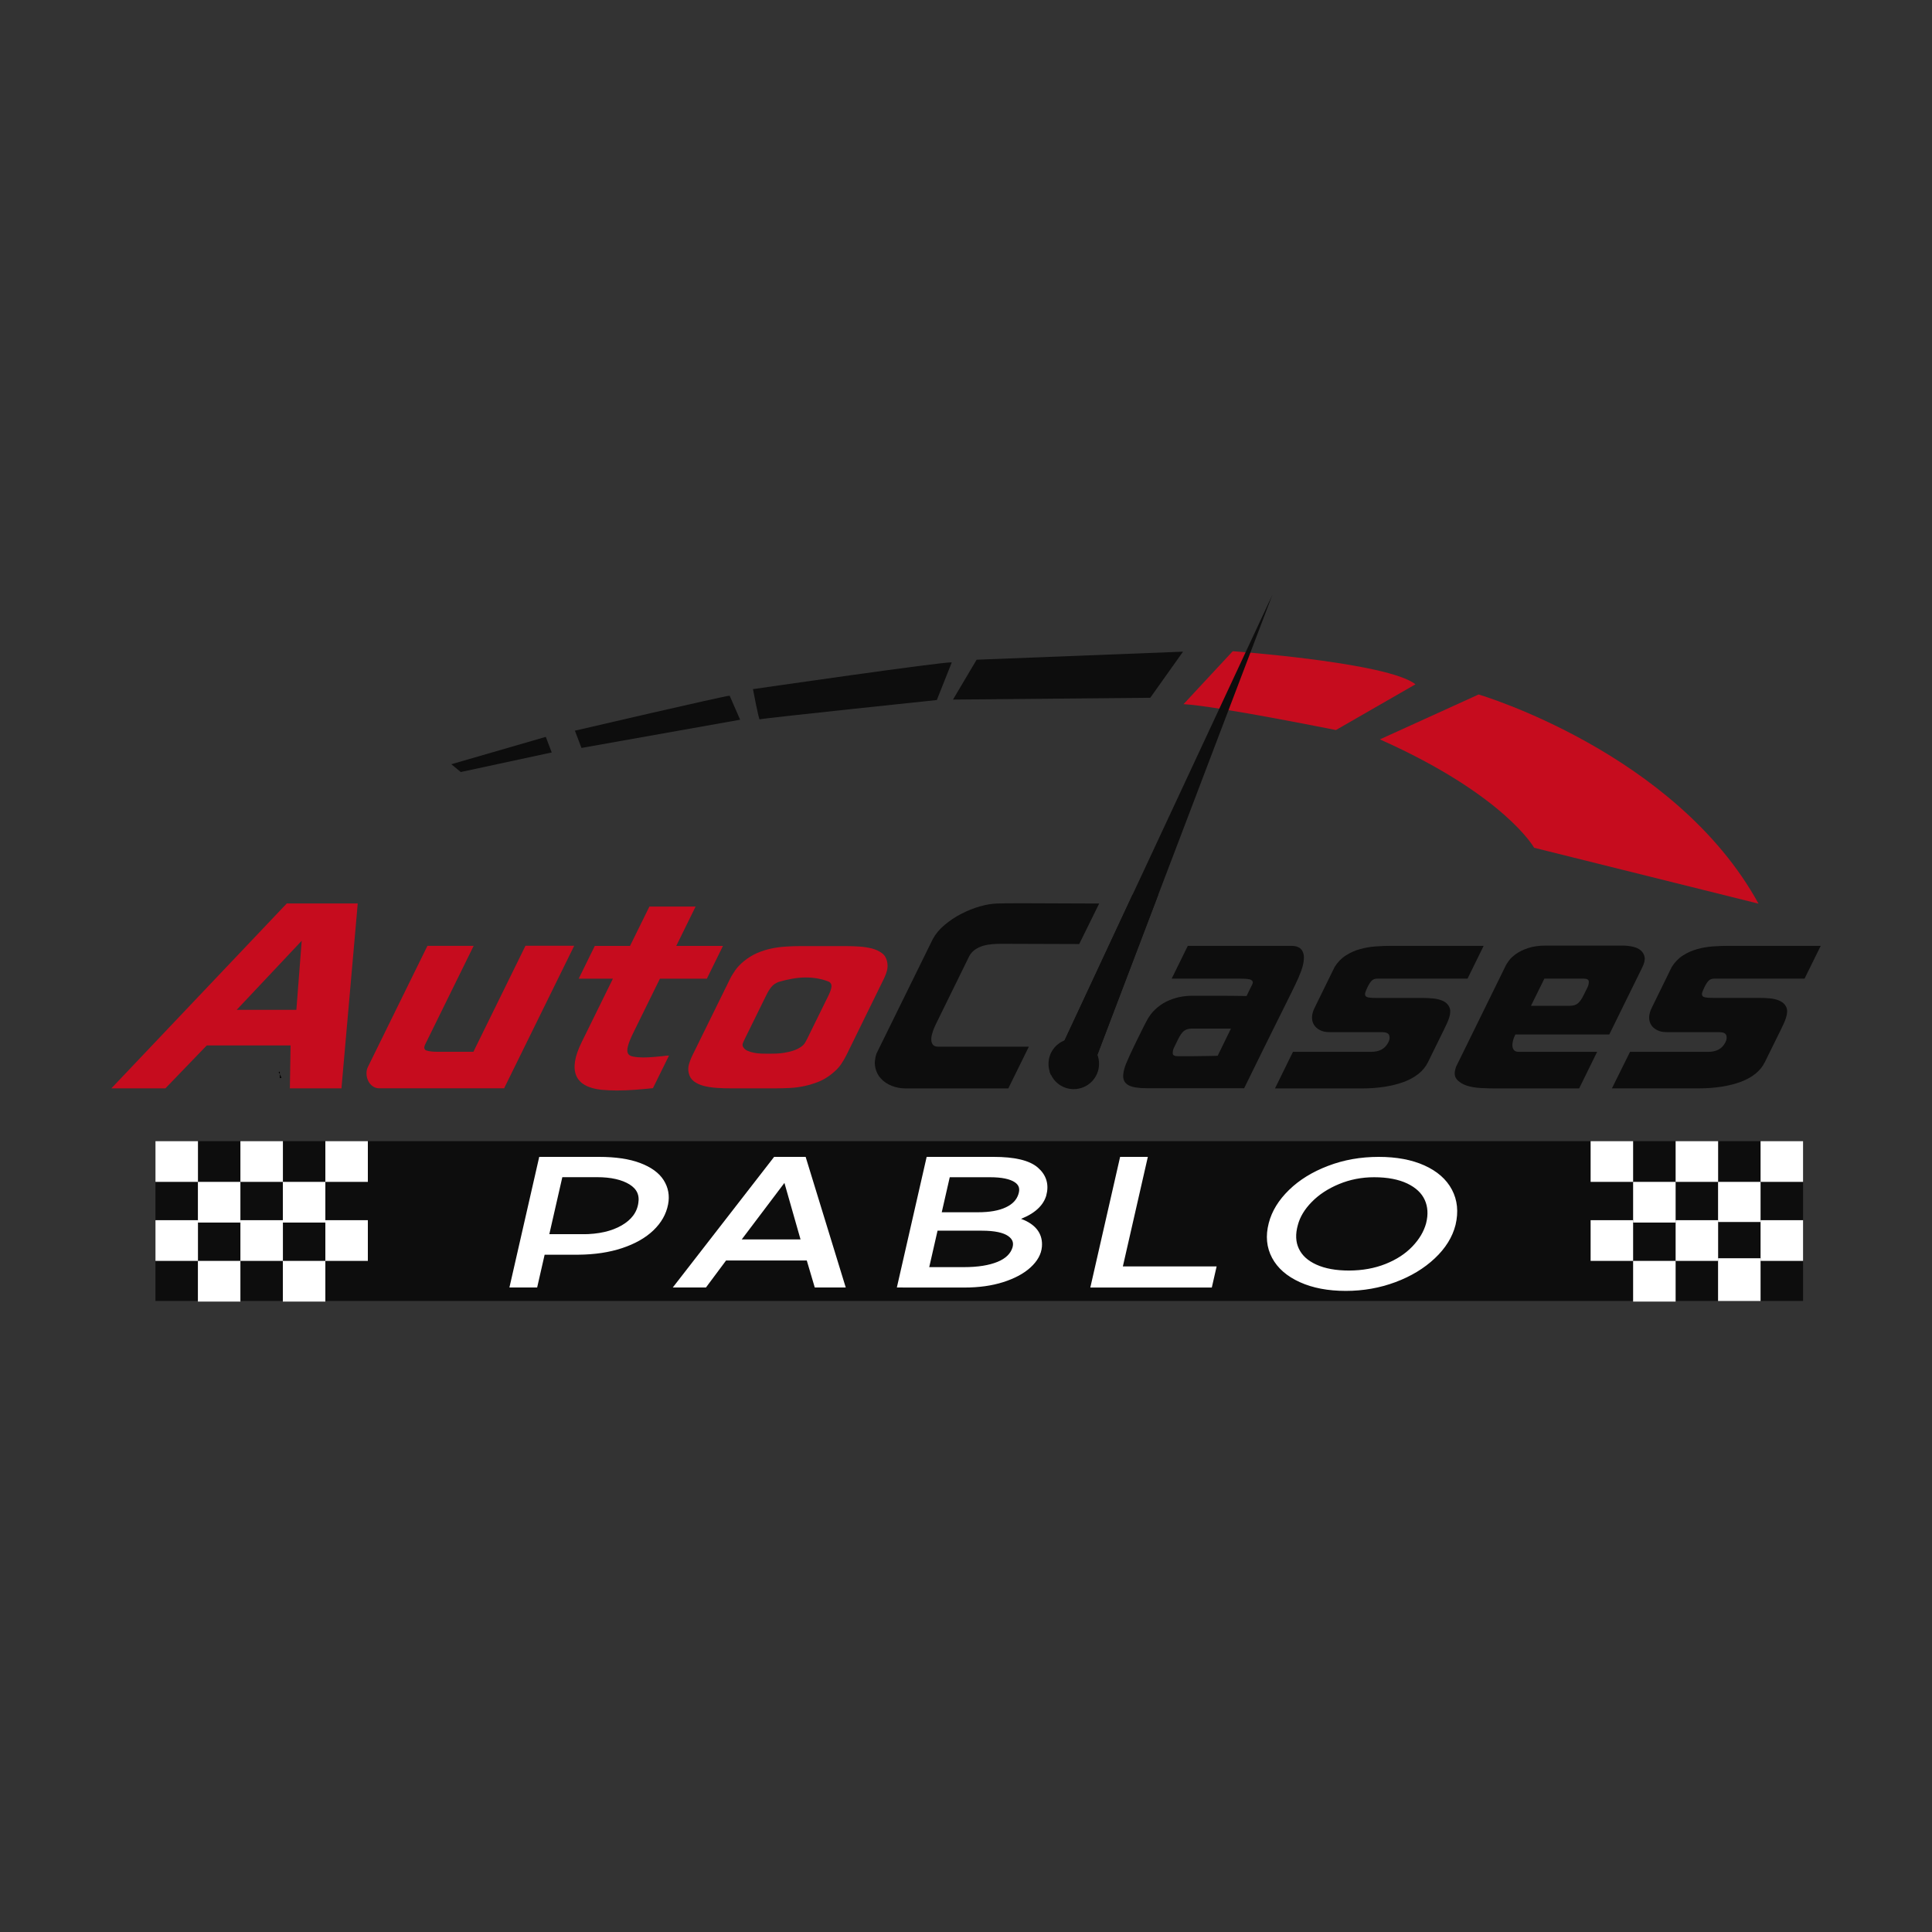 <?xml version="1.0" encoding="utf-8"?>
<!-- Generator: Adobe Illustrator 24.3.0, SVG Export Plug-In . SVG Version: 6.00 Build 0)  -->
<svg version="1.1" id="Capa_1" xmlns="http://www.w3.org/2000/svg" xmlns:xlink="http://www.w3.org/1999/xlink" x="0px" y="0px"
	 viewBox="0 0 300 300" style="enable-background:new 0 0 300 300;" xml:space="preserve">
<rect x="0" y="0" width="300" height="300" fill="#333333" stroke="none"/>
<style type="text/css">
	.st0{fill:#FFFFFF;}
	.st1{fill:#E20613;}
	.st2{fill:#E10A19;}
	.st3{fill:none;stroke:#000000;stroke-miterlimit:10;}
	.st4{fill:#C60C1E;}
	.st5{fill:#0D0D0D;}
	.st6{fill:#FFFFFF;stroke:#FFFFFF;stroke-miterlimit:10;}
</style>
<g>
	<path class="st3" d="M43.49,166.9c-0.02,0.01-0.04,0.01-0.04,0.01"/>
	<g>
		<path class="st4" d="M44.53,140.29L17.29,169h8.39l6.42-6.66h13.02L45.01,169h8.01l2.53-28.71H44.53z M46.02,156.81h-9.27
			l10.1-10.73L46.02,156.81z"/>
		<path class="st4" d="M81.59,146.87l-8.08,16.45h-5.62c-0.66,0-1.2-0.06-1.62-0.18c-0.42-0.12-0.5-0.46-0.22-1.02l7.5-15.25h-7.18
			l-9.23,18.78c-0.17,0.34-0.25,0.7-0.23,1.09c0.01,0.39,0.1,0.75,0.26,1.09c0.16,0.34,0.39,0.62,0.69,0.83
			c0.3,0.22,0.64,0.33,1.02,0.33h19.4l10.88-22.13H81.59z"/>
		<path class="st4" d="M102.47,151.97h7.29l2.5-5.09h-7.25l3-6.11h-7.17l-3.01,6.11h-5.47l-2.5,5.09h5.31l-4.87,9.9
			c-1.06,2.16-1.34,3.87-0.84,5.11c0.5,1.25,1.8,2,3.91,2.24c0.8,0.07,1.61,0.11,2.41,0.11c0.96,0,1.9-0.04,2.83-0.11
			c0.92-0.07,1.85-0.15,2.78-0.25l2.49-5.06c-0.2,0-0.37,0.01-0.5,0.02c-0.13,0.01-0.27,0.03-0.41,0.06
			c-0.45,0.05-0.96,0.09-1.51,0.14c-0.55,0.05-1.08,0.07-1.59,0.07c-0.55,0-1.07-0.04-1.53-0.13c-0.46-0.08-0.74-0.26-0.84-0.53
			c-0.25-0.46,0.02-1.5,0.82-3.13L102.47,151.97z"/>
		<path class="st4" d="M137.74,149.27c-0.12-0.53-0.38-0.96-0.8-1.27c-0.41-0.31-0.92-0.55-1.51-0.71
			c-0.59-0.15-1.26-0.26-1.97-0.31c-0.72-0.05-1.45-0.07-2.19-0.07h-6.87c-0.76,0-1.53,0.02-2.32,0.07
			c-0.78,0.05-1.56,0.15-2.32,0.31c-0.76,0.16-1.5,0.4-2.22,0.71c-0.72,0.32-1.41,0.74-2.05,1.27c-0.55,0.46-0.99,0.92-1.32,1.39
			c-0.32,0.46-0.61,0.93-0.85,1.42l-5.8,11.79c-0.24,0.48-0.42,0.96-0.55,1.42c-0.12,0.46-0.13,0.91-0.02,1.35
			c0.12,0.53,0.39,0.96,0.8,1.27c0.41,0.31,0.92,0.55,1.53,0.71c0.61,0.15,1.28,0.26,2.02,0.31c0.74,0.05,1.48,0.07,2.24,0.07h6.88
			c0.73,0,1.48-0.02,2.24-0.06c0.77-0.04,1.53-0.14,2.3-0.31c0.77-0.17,1.51-0.4,2.25-0.7c0.73-0.31,1.42-0.74,2.08-1.29
			c0.56-0.46,0.99-0.91,1.3-1.37c0.31-0.45,0.59-0.93,0.84-1.43l5.77-11.76c0.24-0.48,0.42-0.95,0.54-1.4
			C137.85,150.22,137.85,149.76,137.74,149.27z M129.11,153.24c-0.04,0.34-0.2,0.79-0.47,1.35l-3.29,6.69
			c-0.17,0.34-0.31,0.59-0.43,0.77c-0.12,0.17-0.3,0.34-0.54,0.51c-0.41,0.27-0.83,0.47-1.26,0.6c-0.43,0.13-0.87,0.24-1.31,0.31
			c-0.44,0.07-0.87,0.12-1.29,0.13c-0.42,0.01-0.83,0.02-1.21,0.02c-0.36,0-0.72-0.01-1.11-0.02c-0.39-0.01-0.77-0.06-1.13-0.13
			c-0.37-0.07-0.7-0.17-1.01-0.31c-0.3-0.13-0.53-0.33-0.67-0.6c-0.09-0.17-0.11-0.34-0.06-0.51c0.06-0.17,0.17-0.42,0.34-0.77
			l3.29-6.69c0.27-0.56,0.55-1.01,0.83-1.35c0.28-0.34,0.66-0.59,1.12-0.77c0.66-0.19,1.35-0.36,2.08-0.49
			c0.74-0.13,1.45-0.2,2.13-0.2c0.73,0,1.42,0.07,2.05,0.2c0.63,0.13,1.16,0.3,1.6,0.49C129.03,152.65,129.15,152.9,129.11,153.24z"
			/>
		<path class="st5" d="M145.32,159.03l5.2-10.59c0.23-0.41,0.53-0.74,0.91-1c0.38-0.25,0.79-0.45,1.24-0.58
			c0.45-0.13,0.91-0.21,1.4-0.25c0.48-0.04,0.97-0.06,1.45-0.06l12.06,0.04l3.1-6.29c-1.8,0-3.58-0.01-5.34-0.02
			c-1.77-0.01-3.52-0.02-5.27-0.02h-2.64c-0.87,0-1.75,0.01-2.62,0.04c-0.8,0.02-1.69,0.17-2.67,0.45
			c-0.97,0.28-1.93,0.66-2.87,1.15c-0.94,0.48-1.8,1.06-2.6,1.73c-0.8,0.67-1.4,1.4-1.83,2.2l-8.75,17.79
			c-0.25,0.78-0.31,1.5-0.17,2.16c0.14,0.67,0.44,1.24,0.88,1.71c0.44,0.48,1,0.85,1.67,1.12c0.67,0.26,1.39,0.4,2.15,0.4h15.95
			l3.19-6.48h-14.05c-0.4,0-0.69-0.1-0.85-0.31c-0.17-0.21-0.25-0.48-0.25-0.8c-0.01-0.32,0.06-0.7,0.2-1.11
			C144.93,159.89,145.11,159.46,145.32,159.03z"/>
		<path class="st5" d="M175.85,138.94l-10.54,22.6l-2.29,4.92c0.05,0.15,0.11,0.31,0.19,0.45h6l1.19-3.12l9.45-24.85H175.85z"/>
		<path class="st5" d="M202.06,147.42c-0.31-0.36-0.83-0.55-1.59-0.55h-16.03l-2.5,5.09h10.33c0.33,0,0.65,0.01,0.96,0.02
			c0.31,0.01,0.58,0.04,0.79,0.09c0.22,0.05,0.37,0.14,0.46,0.28c0.09,0.13,0.07,0.31-0.04,0.53l-0.88,1.78
			c-1.48-0.02-2.89-0.04-4.21-0.04h-4.24c-0.71,0-1.4,0.08-2.09,0.23c-0.69,0.16-1.33,0.39-1.94,0.69c-0.61,0.31-1.16,0.7-1.68,1.18
			c-0.52,0.48-0.95,1.05-1.3,1.71c-0.3,0.56-0.61,1.16-0.92,1.8c-0.32,0.64-0.63,1.28-0.94,1.91c-0.58,1.19-1.05,2.21-1.4,3.07
			c-0.34,0.86-0.48,1.58-0.42,2.13c0.07,0.56,0.38,0.97,0.95,1.24c0.56,0.26,1.48,0.4,2.75,0.4h15.07c1.2-2.43,2.21-4.49,3.04-6.18
			c0.83-1.7,1.53-3.11,2.1-4.24c0.57-1.13,1.02-2.03,1.34-2.69c0.33-0.67,0.59-1.21,0.8-1.62l0.64-1.31
			c0.34-0.7,0.66-1.42,0.93-2.15c0.26-0.72,0.41-1.38,0.43-1.96C202.5,148.26,202.36,147.78,202.06,147.42z M189.08,163.94
			c-0.15,0-0.39,0.01-0.71,0.02c-0.32,0.01-0.73,0.02-1.21,0.02c-0.75,0.02-1.51,0.03-2.27,0.03h-1.92c-0.58,0-0.88-0.15-0.87-0.47
			c0-0.31,0.07-0.61,0.2-0.87l0.66-1.35c0.28-0.56,0.56-0.96,0.86-1.22c0.3-0.25,0.72-0.38,1.25-0.38h6.07L189.08,163.94z"/>
		<path class="st5" d="M212.39,153.2c0.19-0.39,0.39-0.69,0.6-0.91c0.21-0.22,0.51-0.33,0.92-0.33h13.97l2.5-5.09h-14.42
			c-0.74,0-1.51,0.03-2.35,0.09c-0.83,0.06-1.64,0.2-2.43,0.42c-0.79,0.22-1.53,0.55-2.21,0.99c-0.69,0.44-1.26,1.03-1.73,1.78
			l-3.14,6.41c-0.24,0.49-0.36,0.96-0.37,1.4c-0.01,0.45,0.1,0.85,0.31,1.18c0.21,0.34,0.52,0.61,0.93,0.82
			c0.4,0.21,0.89,0.31,1.48,0.31h8.13c0.63,0,1.01,0.16,1.13,0.47c0.12,0.32,0.09,0.68-0.12,1.09c-0.49,1-1.38,1.5-2.67,1.5h-12.15
			l-2.79,5.68h13.55c1.24,0,2.4-0.09,3.49-0.26c1.08-0.17,2.07-0.42,2.95-0.74c0.88-0.33,1.65-0.75,2.29-1.26
			c0.64-0.51,1.13-1.12,1.48-1.82l2.5-5.09c0.13-0.27,0.28-0.57,0.43-0.91c0.15-0.34,0.28-0.64,0.36-0.91
			c0.21-0.68,0.22-1.22,0.03-1.62c-0.18-0.4-0.48-0.71-0.91-0.93c-0.42-0.21-0.93-0.36-1.51-0.42c-0.58-0.06-1.15-0.09-1.7-0.09
			h-7.31c-0.48,0-0.85-0.02-1.11-0.07c-0.26-0.05-0.42-0.13-0.5-0.27c-0.07-0.13-0.07-0.31-0.01-0.53
			C212.09,153.86,212.21,153.57,212.39,153.2z"/>
		<path class="st5" d="M255.37,148.6c-0.09-0.42-0.29-0.77-0.61-1.04c-0.32-0.27-0.74-0.45-1.24-0.56c-0.5-0.11-1.02-0.17-1.56-0.17
			h-11.87c-1.12,0-2.05,0.13-2.81,0.39c-0.76,0.25-1.39,0.56-1.87,0.91c-0.49,0.35-0.86,0.69-1.09,1.02
			c-0.24,0.33-0.39,0.56-0.47,0.71l-7.74,15.76c-0.32,0.85-0.29,1.5,0.07,1.94c0.36,0.45,0.88,0.78,1.55,1.01
			c0.67,0.21,1.41,0.34,2.24,0.38c0.82,0.04,1.54,0.06,2.18,0.06h13.06l2.79-5.68h-12.15c-0.36,0-0.61-0.09-0.75-0.26
			c-0.15-0.17-0.23-0.39-0.25-0.66c-0.02-0.26,0.02-0.56,0.1-0.87c0.09-0.32,0.21-0.62,0.36-0.91h14.58l5.12-10.41
			C255.34,149.56,255.45,149.02,255.37,148.6z M246.51,153.31l-0.63,1.27c-0.28,0.56-0.56,0.96-0.87,1.22
			c-0.3,0.25-0.71,0.38-1.24,0.38h-6.04l2.08-4.22h6.04c0.58,0,0.86,0.16,0.86,0.48C246.71,152.76,246.64,153.04,246.51,153.31z"/>
		<path class="st5" d="M264.71,153.2c0.19-0.39,0.39-0.69,0.6-0.91c0.21-0.22,0.51-0.33,0.93-0.33h13.97l2.51-5.09h-14.42
			c-0.74,0-1.51,0.03-2.34,0.09c-0.83,0.06-1.64,0.2-2.43,0.42c-0.79,0.22-1.53,0.55-2.21,0.99c-0.69,0.44-1.26,1.03-1.73,1.78
			l-3.14,6.41c-0.24,0.49-0.36,0.96-0.37,1.4c-0.01,0.45,0.1,0.85,0.31,1.18c0.21,0.34,0.52,0.61,0.93,0.82
			c0.4,0.21,0.9,0.31,1.48,0.31h8.12c0.63,0,1.01,0.16,1.13,0.47c0.12,0.32,0.09,0.68-0.12,1.09c-0.49,1-1.38,1.5-2.67,1.5h-12.15
			L250.3,169h13.54c1.24,0,2.4-0.09,3.49-0.26c1.08-0.17,2.07-0.42,2.95-0.74c0.88-0.33,1.65-0.75,2.29-1.26
			c0.64-0.51,1.14-1.12,1.48-1.82l2.51-5.09c0.13-0.27,0.27-0.57,0.43-0.91c0.15-0.34,0.27-0.64,0.35-0.91
			c0.21-0.68,0.22-1.22,0.04-1.62c-0.18-0.4-0.49-0.71-0.92-0.93c-0.42-0.21-0.93-0.36-1.5-0.42c-0.58-0.06-1.15-0.09-1.71-0.09
			h-7.31c-0.48,0-0.85-0.02-1.11-0.07c-0.25-0.05-0.42-0.13-0.49-0.27c-0.07-0.13-0.08-0.31-0.01-0.53
			C264.41,153.86,264.53,153.57,264.71,153.2z"/>
	</g>
	<polygon class="st5" points="151.65,102.44 183.7,101.19 178.61,108.35 147.98,108.63 	"/>
	<polygon class="st5" points="70.08,118.67 84.75,114.42 85.67,116.84 71.55,119.88 	"/>
	<path class="st5" d="M89.27,113.46c0,0,23.56-5.49,24.03-5.43l1.63,3.73l-24.64,4.38L89.27,113.46z"/>
	<path class="st5" d="M116.92,107.01c0,0,29.7-4.31,30.87-4.15l-2.32,5.84c0,0-27.38,2.87-27.51,3
		C117.83,111.82,116.92,107.01,116.92,107.01z"/>
	<path class="st4" d="M183.78,109.34l7.64-8.22c0,0,24.16,1.75,28.37,5.14l-12.35,7.1C207.44,113.37,188.86,109.61,183.78,109.34z"
		/>
	<path class="st4" d="M229.6,107.84c0,0,30.59,9,43.46,32.48l-34.84-8.68c0,0-4.57-8.19-23.95-16.83L229.6,107.84z"/>
	<path class="st5" d="M197.56,92.4l-13.97,36.73l-3.74,9.82l-9.45,24.85l-1.19,3.12h-6c-0.08-0.15-0.14-0.3-0.19-0.45l2.29-4.92
		l10.54-22.6l1.7-3.63L197.56,92.4z"/>
	<path class="st5" d="M170.66,165.19c0,2.17-1.76,3.93-3.93,3.93c-1.56,0-2.9-0.9-3.52-2.21c-0.08-0.15-0.14-0.3-0.19-0.45
		c-0.14-0.4-0.21-0.82-0.21-1.26c0-1.67,1.04-3.09,2.51-3.65c0.44-0.18,0.92-0.28,1.42-0.28c1.67,0,3.1,1.05,3.67,2.53
		C170.57,164.22,170.66,164.7,170.66,165.19z"/>
	<rect x="24.14" y="177.2" class="st5" width="255.84" height="24.81"/>
	<rect x="24.14" y="177.2" class="st0" width="6.6" height="6.32"/>
	<rect x="30.73" y="183.52" class="st0" width="6.6" height="6.32"/>
	<rect x="43.92" y="183.52" class="st0" width="6.6" height="6.32"/>
	<rect x="37.33" y="177.2" class="st0" width="6.6" height="6.32"/>
	<rect x="50.52" y="177.2" class="st0" width="6.6" height="6.32"/>
	<rect x="24.14" y="189.47" class="st0" width="6.6" height="6.32"/>
	<rect x="30.73" y="195.79" class="st0" width="6.6" height="6.32"/>
	<rect x="43.92" y="195.79" class="st0" width="6.6" height="6.32"/>
	<rect x="37.33" y="189.47" class="st0" width="6.6" height="6.32"/>
	<rect x="50.52" y="189.47" class="st0" width="6.6" height="6.32"/>
	<rect x="246.99" y="177.2" class="st0" width="6.6" height="6.32"/>
	<rect x="253.59" y="183.52" class="st0" width="6.6" height="6.32"/>
	<rect x="260.19" y="177.2" class="st0" width="6.6" height="6.32"/>
	<rect x="266.78" y="183.52" class="st0" width="6.6" height="6.23"/>
	<rect x="273.38" y="177.2" class="st0" width="6.6" height="6.32"/>
	<rect x="246.99" y="189.47" class="st0" width="6.6" height="6.32"/>
	<rect x="253.59" y="195.79" class="st0" width="6.6" height="6.32"/>
	<rect x="260.19" y="189.47" class="st0" width="6.6" height="6.32"/>
	<rect x="266.78" y="195.38" class="st0" width="6.6" height="6.64"/>
	<rect x="273.38" y="189.47" class="st0" width="6.6" height="6.32"/>
	<g>
		<path class="st6" d="M84.13,180.14h3.28l-4.4,19.28h-3.28L84.13,180.14z M85.37,180.14h7.64c2.53,0,4.61,0.31,6.22,0.92
			c1.61,0.61,2.75,1.43,3.4,2.46c0.65,1.03,0.86,2.16,0.62,3.4c-0.27,1.41-0.98,2.66-2.14,3.77s-2.71,1.99-4.66,2.64
			c-1.95,0.65-4.17,0.98-6.68,1h-8.12L85.37,180.14z M90.45,192.15c2.56,0,4.67-0.48,6.32-1.43c1.65-0.95,2.6-2.22,2.84-3.82
			c0.24-1.46-0.29-2.59-1.58-3.4c-1.29-0.8-3.07-1.21-5.34-1.21h-7l-2.6,9.85H90.45z"/>
		<path class="st6" d="M120.45,180.14h4.28l5.92,19.28h-3.76l-1.24-4.19h-13.16l-3.12,4.19h-3.88L120.45,180.14z M124.97,192.96
			l-2.96-10.38l-7.84,10.38H124.97z"/>
		<path class="st6" d="M144.29,180.14h3.28l-4.4,19.28h-3.28L144.29,180.14z M143.53,188.74h7.44c3.49,0,6.12,0.39,7.88,1.18
			s2.57,1.99,2.44,3.62c-0.08,1.02-0.61,1.98-1.6,2.89s-2.34,1.63-4.06,2.18c-1.72,0.55-3.69,0.82-5.9,0.82h-8.92L143.53,188.74z
			 M149.69,197.26c2.21,0,4.01-0.29,5.4-0.86c1.39-0.57,2.25-1.42,2.6-2.52c0.29-0.96,0.01-1.75-0.86-2.36s-2.33-0.92-4.38-0.92
			h-8.68l-1.48,6.66H149.69z M145.53,180.14h8.76c3.17,0,5.35,0.51,6.54,1.54c1.19,1.03,1.57,2.32,1.14,3.87
			c-0.48,1.55-1.95,2.73-4.4,3.54c-2.45,0.8-5.49,1.21-9.12,1.21h-5.56L145.53,180.14z M151.85,188.74c1.89,0,3.41-0.27,4.56-0.82
			c1.15-0.54,1.88-1.32,2.2-2.32c0.35-1.05,0.09-1.87-0.76-2.44s-2.23-0.86-4.12-0.86h-7.76l-0.88,6.44H151.85z"/>
		<path class="st6" d="M174.33,180.14h3.28l-3.88,17.01h14.56l-0.52,2.28h-17.84L174.33,180.14z"/>
		<path class="st6" d="M202.05,198.64c-1.92-0.87-3.28-2.05-4.08-3.55s-0.96-3.17-0.48-5.02c0.45-1.78,1.46-3.42,3.02-4.94
			c1.56-1.52,3.53-2.73,5.9-3.63c2.37-0.91,4.93-1.36,7.68-1.36c2.69,0,4.99,0.43,6.88,1.28c1.89,0.85,3.24,2.03,4.04,3.54
			c0.8,1.51,0.97,3.21,0.52,5.12c-0.45,1.79-1.48,3.45-3.08,4.95c-1.6,1.51-3.58,2.71-5.94,3.59s-4.87,1.33-7.54,1.33
			C206.28,199.95,203.97,199.51,202.05,198.64z M215.33,196.73c1.76-0.7,3.21-1.65,4.34-2.83c1.13-1.18,1.89-2.46,2.26-3.83
			c0.37-1.46,0.29-2.78-0.24-3.95c-0.53-1.17-1.51-2.1-2.94-2.79c-1.43-0.68-3.22-1.03-5.38-1.03c-2,0-3.88,0.37-5.64,1.1
			c-1.76,0.73-3.23,1.69-4.4,2.89c-1.17,1.19-1.93,2.46-2.28,3.79c-0.43,1.52-0.37,2.86,0.18,4.02c0.55,1.17,1.53,2.07,2.96,2.72
			c1.43,0.65,3.19,0.97,5.3,0.97C211.63,197.78,213.57,197.43,215.33,196.73z"/>
	</g>
</g>
</svg>

